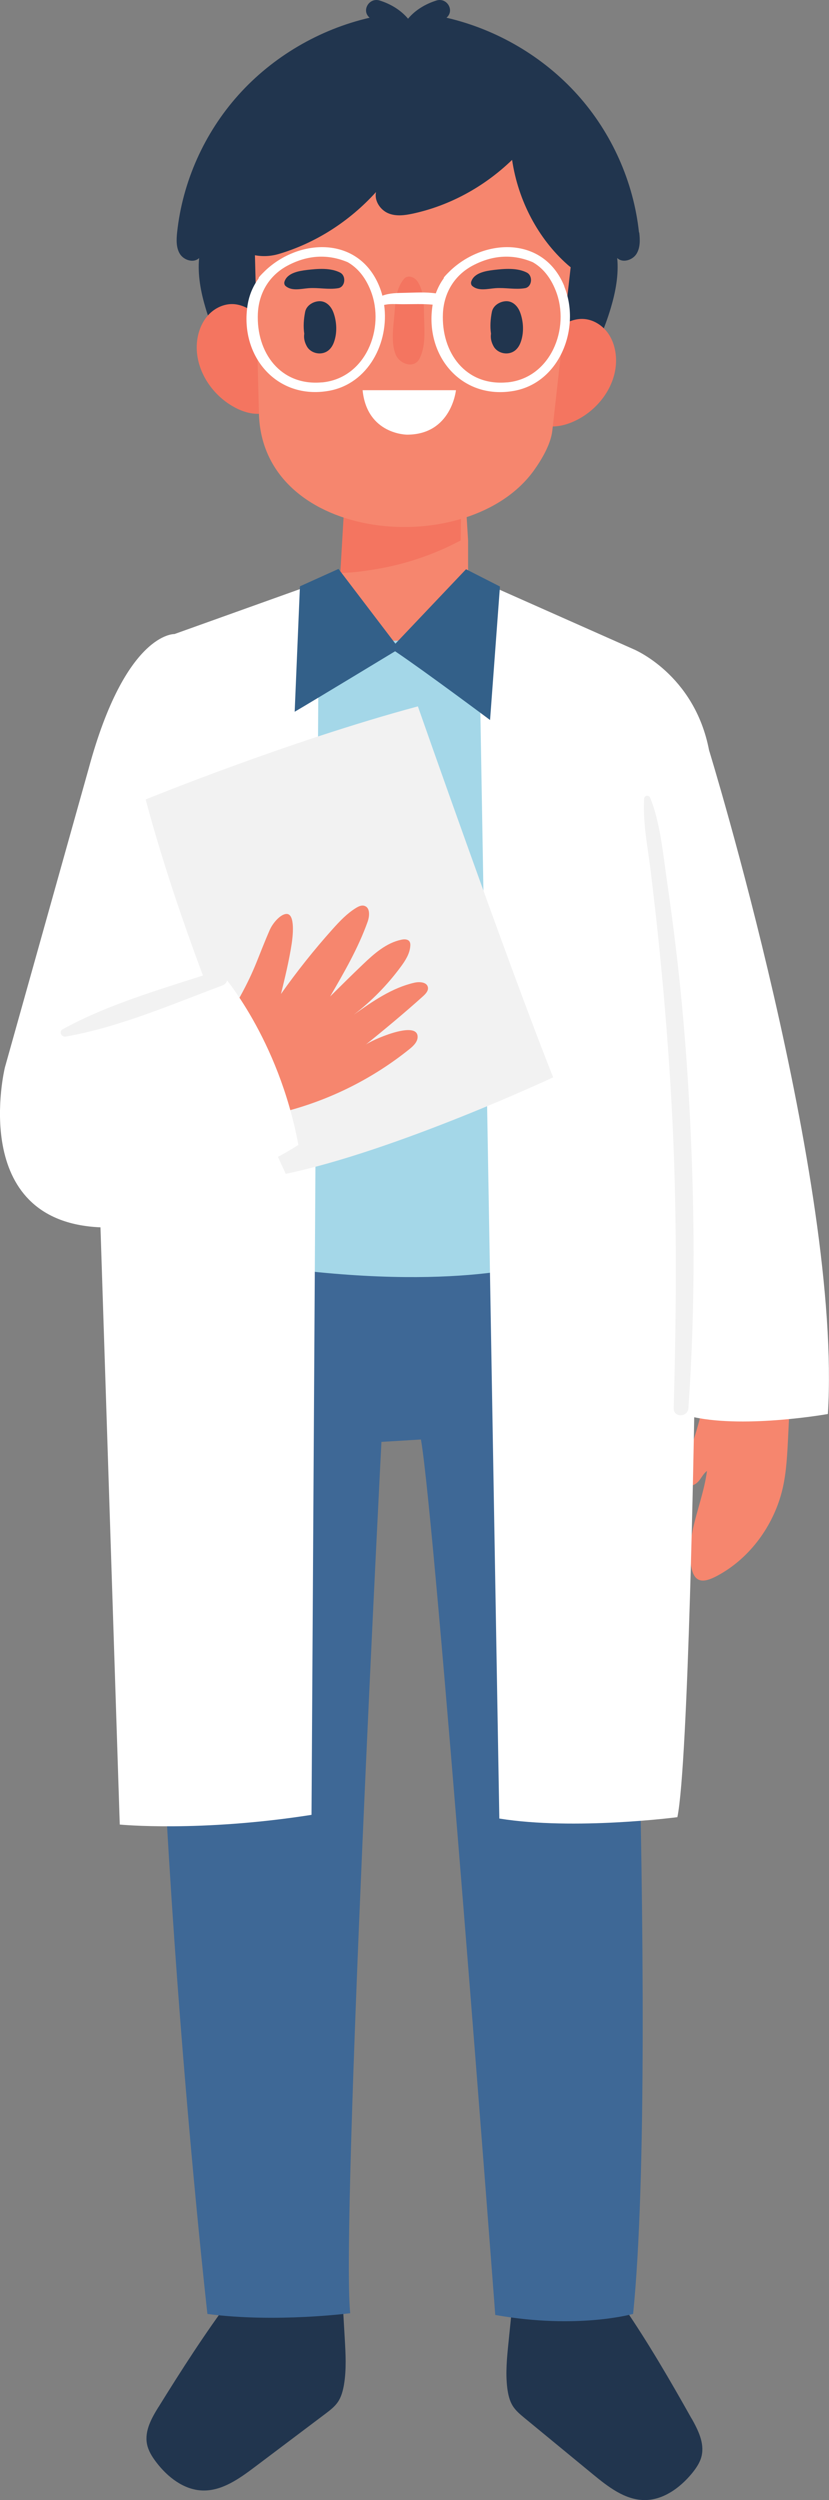 <?xml version="1.0" encoding="UTF-8"?>
<svg id="Camada_2" data-name="Camada 2" xmlns="http://www.w3.org/2000/svg" viewBox="0 0 132.42 399.23">
  <rect x="0" y="0" width="132.42" height="399.23" fill="#808080" stroke="none"/>
  <defs>
    <style>
      .cls-1 {
        fill: #f6866e;
      }

      .cls-1, .cls-2, .cls-3, .cls-4, .cls-5, .cls-6, .cls-7, .cls-8 {
        stroke-width: 0px;
      }

      .cls-2 {
        fill: #fff;
      }

      .cls-3 {
        fill: #21354e;
      }

      .cls-4 {
        fill: #f47560;
      }

      .cls-5 {
        fill: #336089;
      }

      .cls-6 {
        fill: #a4d7e8;
      }

      .cls-7 {
        fill: #3e6896;
      }

      .cls-8 {
        fill: #f2f2f2;
      }
    </style>
  </defs>
  <g id="Camada_3" data-name="Camada 3">
    <g>
      <g>
        <path class="cls-3" d="M25.32,384.36c-1.1,1.78-2.23,3.79-1.85,5.87.2,1.09.8,2.05,1.46,2.92,1.83,2.42,4.44,4.45,7.4,4.55,3.1.11,5.87-1.87,8.38-3.76,3.76-2.83,7.52-5.67,11.28-8.5.71-.54,1.44-1.09,1.96-1.84.57-.82.83-1.83,1-2.82.4-2.42.26-4.89.12-7.34-.16-2.71-.31-5.41-.47-8.12-.03-.55-9.2-.37-10.14-.32-2.63.12-5.79-.32-7.49,1.95-4.17,5.56-7.97,11.49-11.64,17.41Z"/>
        <path class="cls-3" d="M110.48,386.21c1.02,1.82,2.06,3.89,1.6,5.94-.24,1.08-.89,2.01-1.58,2.85-1.93,2.33-4.62,4.26-7.59,4.23-3.1-.03-5.78-2.12-8.21-4.12-3.64-2.99-7.27-5.99-10.91-8.98-.69-.57-1.39-1.15-1.88-1.92-.53-.85-.75-1.86-.88-2.86-.3-2.43-.05-4.9.2-7.34l.82-8.09c.06-.55,9.21.03,10.14.12,2.62.24,5.79-.07,7.4,2.28,3.93,5.73,7.47,11.82,10.88,17.9Z"/>
        <path class="cls-7" d="M25.61,198.55s47.77,2.96,73.8,1.51c0,0,5.98,127.56,1.72,169.44,0,0-8.81,2.52-22.02.17,0,0-9.57-126.63-11.87-139.8l-6.31.38s-6.46,125.26-4.99,139.14c0,0-11.89,1.56-22.81.12,0,0-11.55-101.86-7.52-170.95Z"/>
      </g>
      <g>
        <polygon class="cls-1" points="74.77 104.31 53.7 104.31 54.59 91.5 55.7 72.57 73.77 69.97 74.77 86.3 74.77 104.31"/>
        <path class="cls-4" d="M73.59,86.3c-4.45,2.37-9.31,3.97-14.29,4.71-1.22.2-3.05.46-4.94.48l1.11-18.93,18.3-2.6-.18,16.33Z"/>
      </g>
      <g>
        <path class="cls-6" d="M39.77,102.31h45l1.41,99.42s-14.77,4.97-46.41,0v-99.42Z"/>
        <path class="cls-1" d="M125.85,230.27c-.15,2.88-.32,5.78-1.13,8.55-1.55,5.32-5.2,10.18-10.18,12.83-2.3,1.23-3.71,1.12-4.16-1.65-.31-1.9-.1-4.03.32-5.91.68-3.08,1.82-6.07,2.23-9.2-.52.38-.82.99-1.22,1.5s-1.02.96-1.65.8c-1.08-.27-1.02-1.83-.68-2.89,1.38-4.39,3.09-8.76,3.3-13.35.05-1.07.08-2.3.9-2.99.44-.37,1.02-.51,1.58-.62,2.42-.48,8.85-1.9,10.71.47,1.01,1.28.37,3.9.31,5.38-.1,2.36-.21,4.72-.33,7.09Z"/>
        <path class="cls-2" d="M76.38,92.65l24.77,11s9.78,3.97,12.11,16.15c0,0,21.25,69.13,18.98,106,0,0-12.89,2.3-21.35.52,0,0-.92,55.4-2.69,63.86,0,0-16.44,2.15-28.44.22l-3.39-197.74Z"/>
        <path class="cls-2" d="M50.96,92.98l-23.09,8.27s-7.8-.33-13.7,21.46L.78,170.47s-6.01,24.62,15.27,25.52l3.08,95.37s12.74,1.25,30.63-1.55l1.19-196.83Z"/>
        <path class="cls-8" d="M23.28,127.66s22.77-9.3,43.47-14.86c0,0,14.53,41.5,21.61,59.24,0,0-25.07,11.72-42.71,15.41,0,0-14.81-31.3-22.38-59.78Z"/>
        <path class="cls-1" d="M43.15,148.38c.37-.84,1.51-2.3,2.52-2.43,1.62-.2,1.04,3.99.92,4.78-.42,2.7-1.06,5.35-1.71,8,2.55-3.61,5.3-7.07,8.25-10.36,1.13-1.26,2.31-2.51,3.75-3.39.4-.24.87-.47,1.32-.33.94.27.85,1.63.52,2.55-1.5,4.2-3.75,8.08-5.99,11.93,1.74-1.73,3.48-3.45,5.25-5.14,1.78-1.7,3.73-3.43,6.14-3.93.46-.1,1.03-.1,1.29.29.13.2.15.45.13.68-.07,1.24-.78,2.35-1.52,3.35-2.13,2.89-4.66,5.48-7.51,7.66,3-2.13,6.11-4.31,9.71-5.12.82-.18,1.97-.09,2.13.73.11.56-.35,1.05-.77,1.43-2.73,2.47-6.33,5.47-9.2,7.77.93-.74,8.04-3.9,8.32-1.43.1.87-.63,1.58-1.32,2.13-5.85,4.7-12.7,8.12-19.97,9.98-2.58.66-5.31,1.12-7.9.49-2.91-.71-5.5-2.97-6.17-5.89-.5-2.2.26-4.52,1.83-6.11,1.22-1.24,4.3-5.26,5.17-6.85,2.52-4.6,2.76-6.11,4.81-10.81Z"/>
        <path class="cls-2" d="M35.46,155.56s9.01,10.14,12.2,27.26c0,0-15.14,10.33-33.57,8.51,0,0-27.4-14.09,21.37-35.76Z"/>
        <path class="cls-5" d="M54.07,90.85l9.09,11.94,11.28-11.89,5.42,2.76-1.58,21.32s-10.34-7.73-15.17-10.98c0,0-13.13,7.96-16.04,9.66l.84-20.03,6.16-2.78Z"/>
        <path class="cls-8" d="M110.05,175.37c-.46-8.12-1.15-16.25-2.13-24.32-.43-3.57-.91-7.14-1.43-10.71-.61-4.23-1.03-8.94-2.62-12.92-.21-.51-.94-.46-.98.13-.24,3.84.61,7.9,1.07,11.73.5,4.15.97,8.3,1.39,12.46.81,8.1,1.46,16.2,1.91,24.33.91,16.26.81,32.53.35,48.8-.04,1.53,2.25,1.5,2.35,0,1.16-16.47,1.02-33.02.09-49.5Z"/>
        <path class="cls-8" d="M34.85,154.99c-8.23,2.71-17.24,5.18-24.85,9.38-.66.37-.18,1.27.49,1.16,8.48-1.48,16.98-5.15,25.02-8.16,1.46-.55.87-2.88-.65-2.38Z"/>
      </g>
      <g>
        <path class="cls-3" d="M102.07,37.13c-.86-8.08-4.34-15.88-9.8-21.97-5.47-6.1-12.9-10.47-20.95-12.33l.03-.03c1.3-1.14.03-3.24-1.63-2.72-1.74.54-3.36,1.51-4.49,2.85-.02.02-.03.04-.05.06-.02-.02-.03-.04-.05-.06-1.13-1.33-2.75-2.31-4.49-2.85-1.66-.52-2.94,1.59-1.63,2.72l.03.03c-8.05,1.86-15.48,6.23-20.95,12.33-5.47,6.1-8.94,13.89-9.8,21.97-.12,1.17-.17,2.44.46,3.44.64,1,2.22,1.48,3.06.63-.26,2.69.26,5.41,1.03,8,1.93,6.49,5.48,12.43,10.27,17.29,3,3.05,6.48,5.83,10.53,7.41,3.39,1.32,7.21,1.75,10.71.76.29-.08.59-.19.85-.36.25.16.55.28.85.36,3.5.99,7.32.56,10.71-.76,4.05-1.57,7.53-4.35,10.53-7.41,4.79-4.86,8.34-10.8,10.27-17.29.77-2.59,1.29-5.31,1.03-8,.84.84,2.42.36,3.06-.63.64-1,.59-2.27.46-3.44Z"/>
        <g>
          <path class="cls-4" d="M89.24,52.29c1.15-.81,2.5-1.42,3.9-1.36,1.5.06,2.92.9,3.84,2.09.92,1.19,1.36,2.71,1.42,4.21.16,4.16-2.68,8.1-6.43,9.92-1.39.67-2.94,1.1-4.47.9-1.53-.2-3.01-1.12-3.61-2.54-.45-1.07-.37-2.28-.23-3.43.48-3.8,2.38-7.53,5.57-9.78Z"/>
          <path class="cls-4" d="M41.03,50.25c-1.07-.9-2.37-1.62-3.77-1.69-1.5-.07-2.99.65-4,1.76s-1.58,2.58-1.77,4.07c-.51,4.14,1.98,8.3,5.57,10.42,1.32.79,2.84,1.34,4.37,1.27,1.54-.07,3.1-.86,3.81-2.22.54-1.03.56-2.24.51-3.4-.16-3.83-1.74-7.71-4.73-10.22Z"/>
          <path class="cls-1" d="M40.45,29.93s.91,36.04.91,36.1c.53,20.76,33.57,23.56,43.94,9.07,1.23-1.72,2.67-4.15,2.92-6.3,0,0,4.13-36.78,4.13-36.78,0,0-6.72-17.51-27.91-16.79,0,0-15.8,2.57-23.99,14.69Z"/>
        </g>
        <path class="cls-3" d="M44.52,40.56c5.85-1.73,11.27-5.17,15.54-9.89-.3,1.43.72,2.87,1.96,3.39,1.24.52,2.63.33,3.93.05,5.84-1.26,11.37-4.25,15.85-8.58.96,6.52,4.18,12.6,8.85,16.73.66.58,1.42,1.15,2.26,1.05,1.58-.19,2.1-2.43,2.09-4.18-.06-10.36-5.6-20.7-14.19-24.91-3.55-1.74-7.46-2.43-11.35-2.56-6.34-.2-12.78,1.11-18.38,4.38-5.58,3.25-10.36,9.04-14.2,14.48-4.53,6.4,1.66,11.8,7.64,10.04Z"/>
        <g>
          <path class="cls-3" d="M53.22,49.81c-.36-.93-1.16-1.76-2.24-1.71-.97.04-2.04.68-2.24,1.71-.23,1.17-.31,2.33-.14,3.48-.1.67.03,1.32.41,2.01.45.82,1.44,1.24,2.34,1.12.98-.13,1.61-.79,1.96-1.69.59-1.53.5-3.41-.09-4.93Z"/>
          <path class="cls-3" d="M54.35,43.54c-1.57-.81-3.61-.63-5.33-.43-1.3.16-3.16.47-3.59,1.9-.06.21,0,.5.17.65,1,.87,2.47.45,3.69.36,1.58-.12,3.18.26,4.73,0,1.15-.19,1.31-1.97.32-2.48Z"/>
        </g>
        <g>
          <path class="cls-3" d="M83.05,49.81c-.36-.93-1.16-1.76-2.24-1.71-.97.04-2.04.68-2.24,1.71-.23,1.17-.31,2.33-.14,3.48-.1.67.03,1.32.41,2.01.45.82,1.44,1.24,2.34,1.12.98-.13,1.61-.79,1.96-1.69.59-1.53.5-3.41-.09-4.93Z"/>
          <path class="cls-3" d="M84.18,43.54c-1.57-.81-3.61-.63-5.33-.43-1.3.16-3.16.47-3.59,1.9-.06.21,0,.5.17.65,1,.87,2.47.45,3.69.36,1.58-.12,3.18.26,4.73,0,1.15-.19,1.31-1.97.32-2.48Z"/>
        </g>
        <path class="cls-4" d="M67.74,50.82c-.05-1.93.07-4.35-1.12-5.97-.46-.62-1.53-1.03-2.13-.27-1.25,1.57-1.31,3.48-1.47,5.43-.17,2.06-.62,4.72.2,6.65.61,1.46,2.99,2.35,3.85.5.92-1.96.73-4.21.68-6.35Z"/>
        <path class="cls-2" d="M90.15,45.73c-3.28-8.06-12.73-7.72-18.22-2.51-.01,0-.02.02-.03.03-.32.31-.64.63-.93.97-.07.08-.09.16-.1.24-.53.72-.94,1.53-1.26,2.39-1.61-.24-3.29-.12-4.91-.09-1.28.03-2.46.02-3.62.46-.13-.51-.29-1-.49-1.49-3.28-8.06-12.73-7.72-18.22-2.51,0,0-.02.02-.03.03-.32.31-.64.63-.93.97-.07.08-.09.16-.1.24-.88,1.21-1.49,2.61-1.75,4.18-1.34,8.16,4.61,15.25,12.97,13.77,6.31-1.12,9.67-7.72,8.83-13.72.23-.03.46-.09.73-.11.74-.06,1.51,0,2.25,0,1.56,0,3.2-.08,4.77.07,0,0,0,0,0,0-1.34,8.16,4.61,15.25,12.97,13.77,7.38-1.31,10.72-10.12,8.05-16.68ZM51.42,61.06c-6.62.6-10.52-4.76-10.23-11.02.16-3.3,1.85-6.1,4.79-7.65,3.25-1.71,6.45-1.83,9.56-.52,1.52.87,2.8,2.33,3.67,4.54,2.38,6.03-.82,14.03-7.8,14.66ZM80.98,61.06c-6.62.6-10.52-4.76-10.23-11.02.16-3.3,1.85-6.1,4.79-7.65,3.25-1.71,6.45-1.83,9.56-.52,1.52.87,2.8,2.33,3.67,4.54,2.38,6.03-.82,14.03-7.8,14.66Z"/>
        <path class="cls-2" d="M57.92,62.31h14.91s-.71,7.1-7.81,7.1c0,0-6.39,0-7.1-7.1Z"/>
      </g>
    </g>
  </g>
</svg>